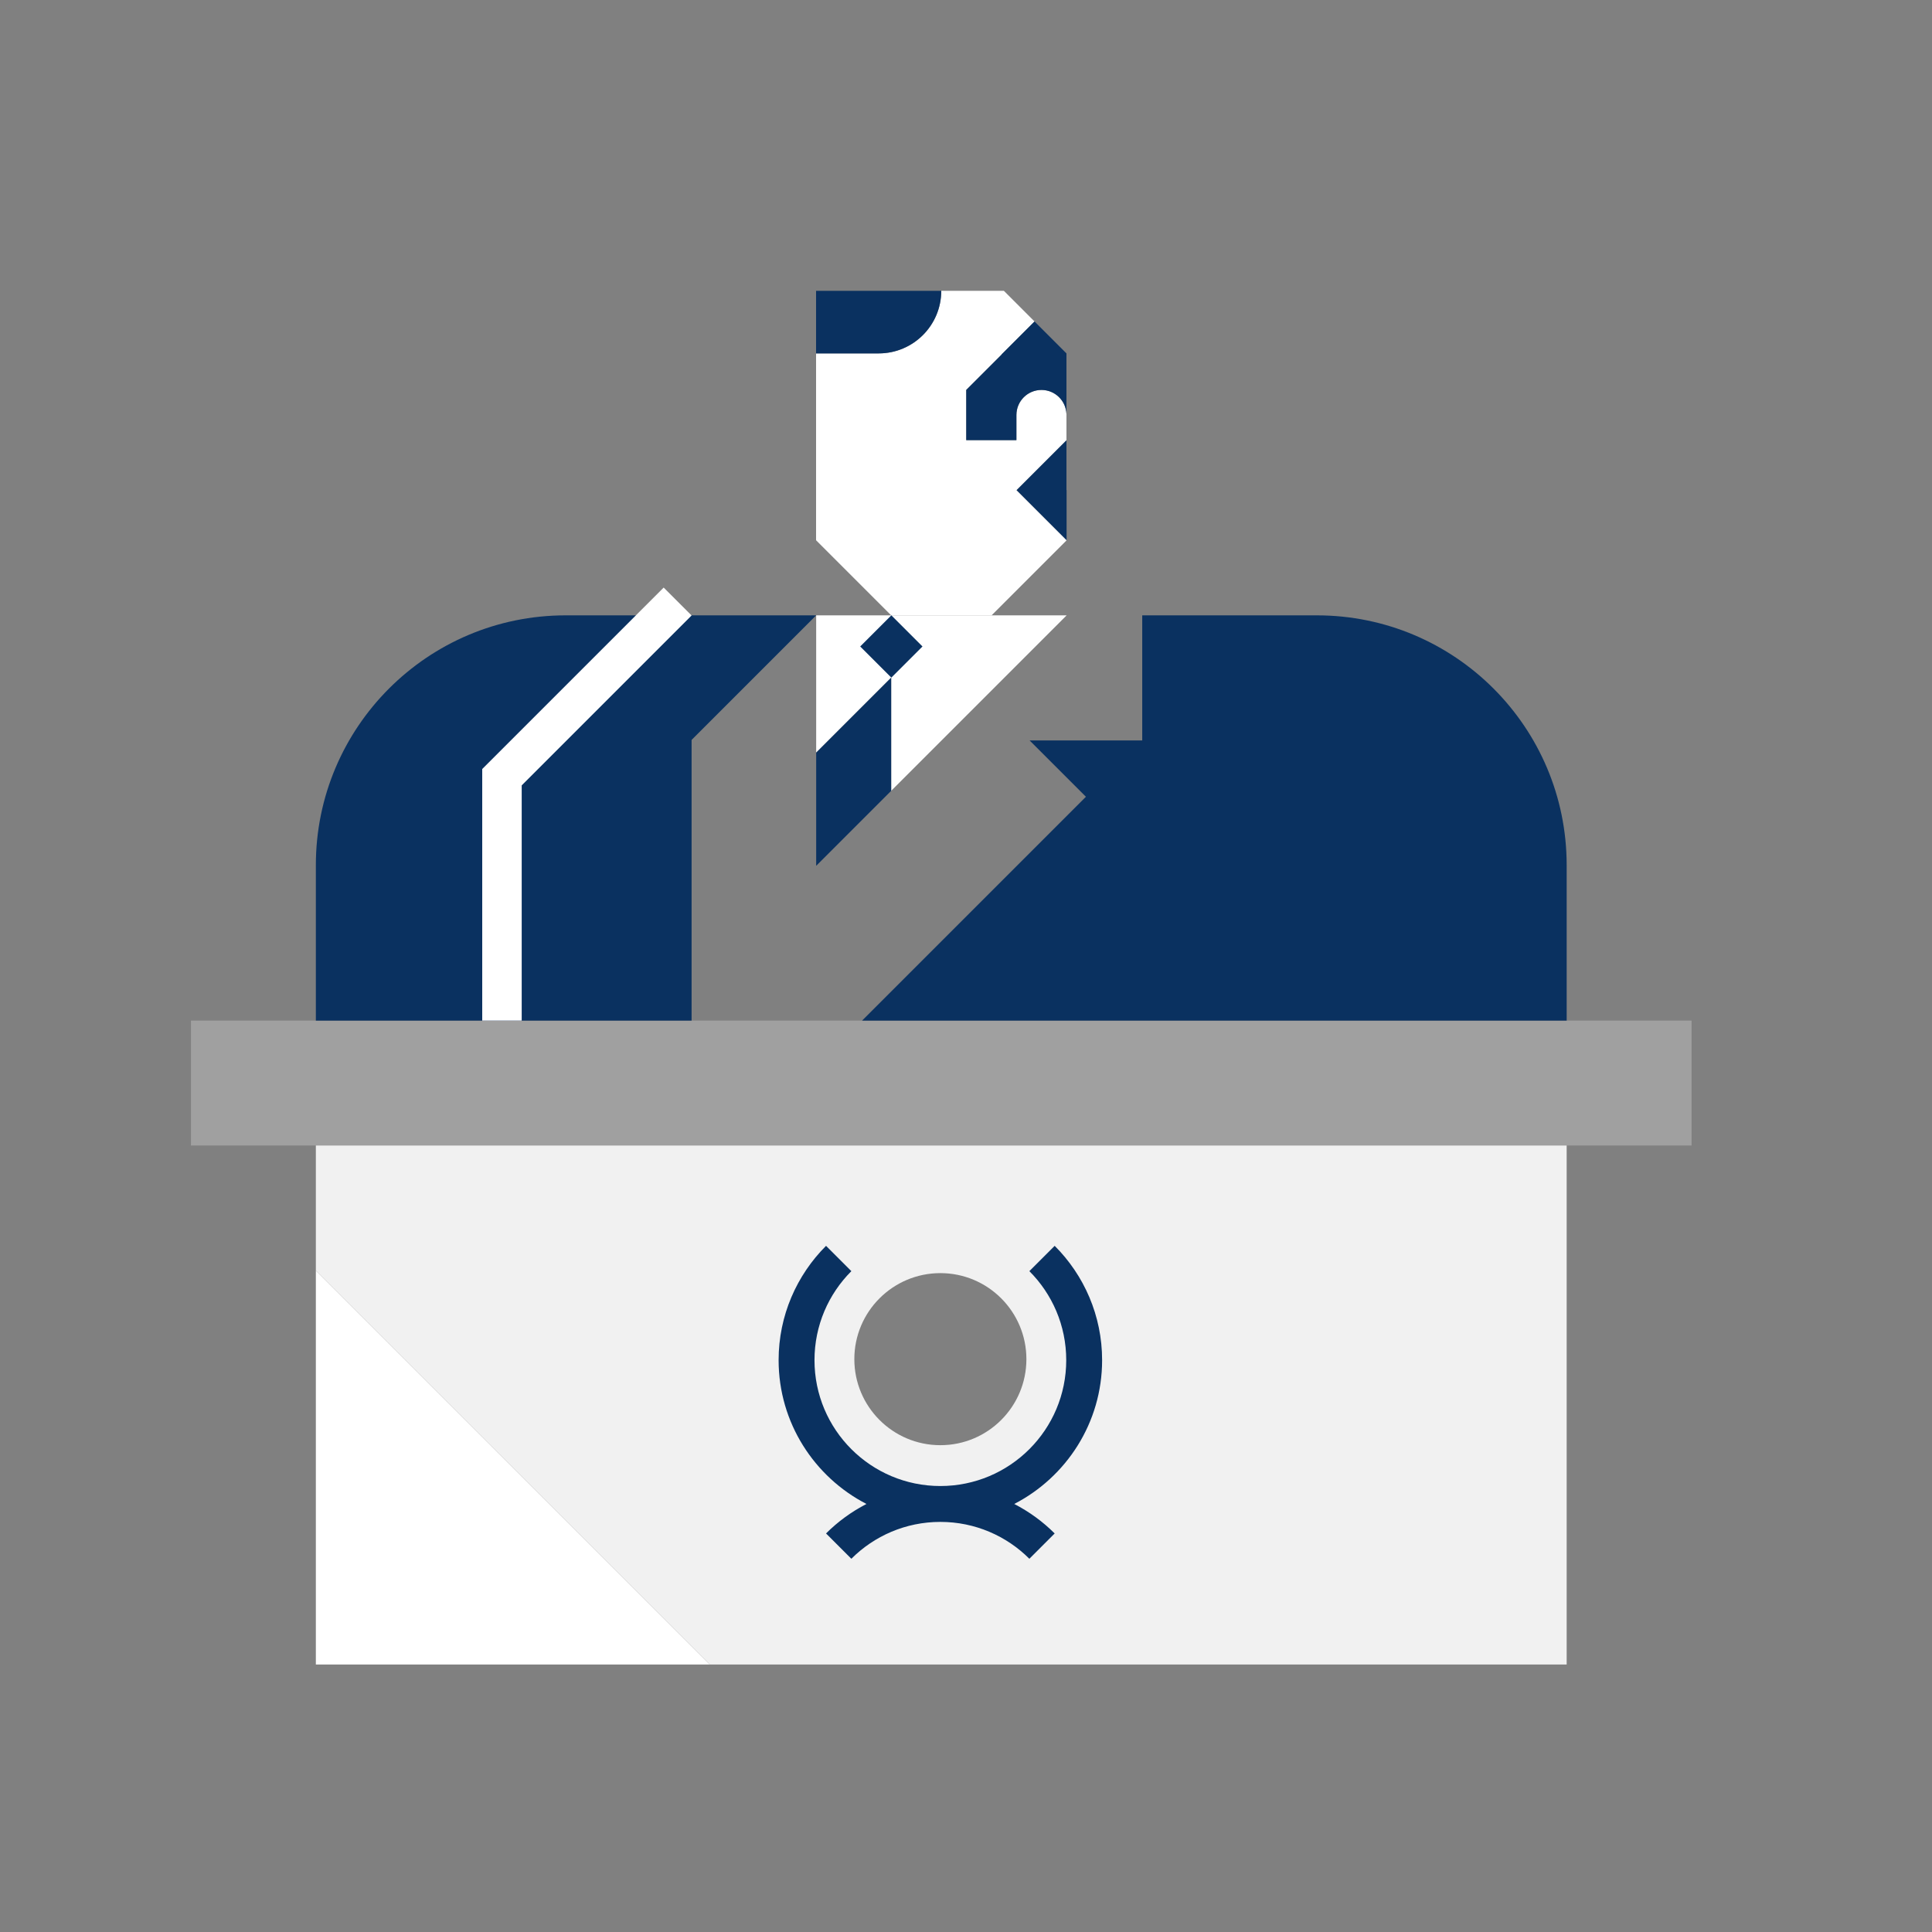 <?xml version="1.0" encoding="utf-8"?>
<!-- Generator: Adobe Illustrator 17.0.0, SVG Export Plug-In . SVG Version: 6.00 Build 0)  -->
<!DOCTYPE svg PUBLIC "-//W3C//DTD SVG 1.1//EN" "http://www.w3.org/Graphics/SVG/1.1/DTD/svg11.dtd">
<svg version="1.1" id="Layer_1" xmlns="http://www.w3.org/2000/svg" xmlns:xlink="http://www.w3.org/1999/xlink" x="0px" y="0px"
	 width="650px" height="650px" viewBox="0 0 650 650" enable-background="new 0 0 650 650" xml:space="preserve">
<rect x="0" y="0" width="650" height="650" fill="#808080" stroke="none"/>
<rect x="64.241" y="343.371" fill="#A0A0A0" width="504.872" height="42.025"/>
<polygon fill="#FFFFFF" points="106.265,427.485 106.265,560 238.78,560 "/>
<path fill="#F1F1F1" d="M106.265,385.396v42.09L238.78,560h288.307V385.396H106.265z M316.376,486.217
	c-15.985,0-28.944-12.959-28.944-28.944c0-15.985,12.959-28.944,28.944-28.944s28.944,12.959,28.944,28.944
	C345.32,473.258,332.362,486.217,316.376,486.217z"/>
<path fill="#0A3160" d="M370.794,457.608c0-15.003-6.103-28.607-15.957-38.461l-8.517,8.517c7.663,7.663,12.403,18.25,12.403,29.944
	c0,23.388-18.96,42.348-42.348,42.348s-42.348-18.96-42.348-42.348c0-11.694,4.74-22.281,12.404-29.944l-8.517-8.517
	c-9.854,9.854-15.957,23.458-15.957,38.461c0,21.052,12.024,39.337,29.558,48.383c-5.038,2.599-9.629,5.949-13.602,9.922
	l8.517,8.517c7.663-7.663,18.25-12.403,29.944-12.403s22.281,4.74,29.944,12.403l8.517-8.517c-3.973-3.973-8.564-7.322-13.602-9.922
	C358.77,496.945,370.794,478.66,370.794,457.608z"/>
<path fill="#0A3160" d="M232.678,248.943l41.916-41.915h-84.278v0c-46.42,0-84.051,37.631-84.051,84.051v52.292h84.051h42.362
	v-29.649V248.943z"/>
<path fill="#0A3160" d="M443.036,207.028H384.29v42.09h-25.493h-12.391l18.942,18.942l-75.311,75.311h153h84.051v-52.292v0
	C527.087,244.659,489.457,207.028,443.036,207.028z"/>
<polygon fill="#0A3160" points="358.796,164.912 358.796,148.078 341.962,164.912 341.962,164.912 358.843,181.793 358.843,164.912 
	"/>
<g>
	<path fill="#FFFFFF" d="M341.962,164.912l16.834-16.834v16.834h0v-25.637c-0.181-4.493-3.871-8.083-8.408-8.083
		c-4.653,0-8.426,3.772-8.426,8.426v8.426v0.029h-16.88v-16.88v0l11.903-11.903l-0.033-0.033l11.1-11.1L337.737,97.84l-21.061,0
		c0,11.631-9.429,21.06-21.059,21.06v0h-21.06h0v62.856l25.272,25.272h33.779l25.189-25.189v-0.084v-0.009L341.962,164.912z"/>
</g>
<polygon fill="#FFFFFF" points="232.678,207.074 223.285,197.681 162.239,258.728 162.239,343.371 175.522,343.371 175.522,264.23 
	"/>
<polygon fill="#FFFFFF" points="299.828,266.058 291.447,274.44 358.859,207.028 274.594,207.028 274.594,253.22 299.828,227.985 
	"/>
<rect x="292.418" y="210.097" transform="matrix(-0.707 0.707 -0.707 -0.707 665.639 159.297)" fill="#0A3160" width="14.819" height="14.819"/>
<polygon fill="#0A3160" points="299.828,227.985 274.594,253.22 274.594,291.293 299.828,266.059 "/>
<path fill="#0A3160" d="M341.962,148.044L341.962,148.044v-8.426c0-4.653,3.772-8.426,8.426-8.426c4.538,0,8.227,3.59,8.408,8.083
	V118.9l-10.744-10.744l-11.1,11.1l0.033,0.033l-11.903,11.903v0v16.88h16.88V148.044z"/>
<path fill="#0A3160" d="M295.616,97.84L295.616,97.84l-21.06,0v21.06h21.06v0c11.631,0,21.059-9.429,21.059-21.06H295.616z"/>
</svg>
